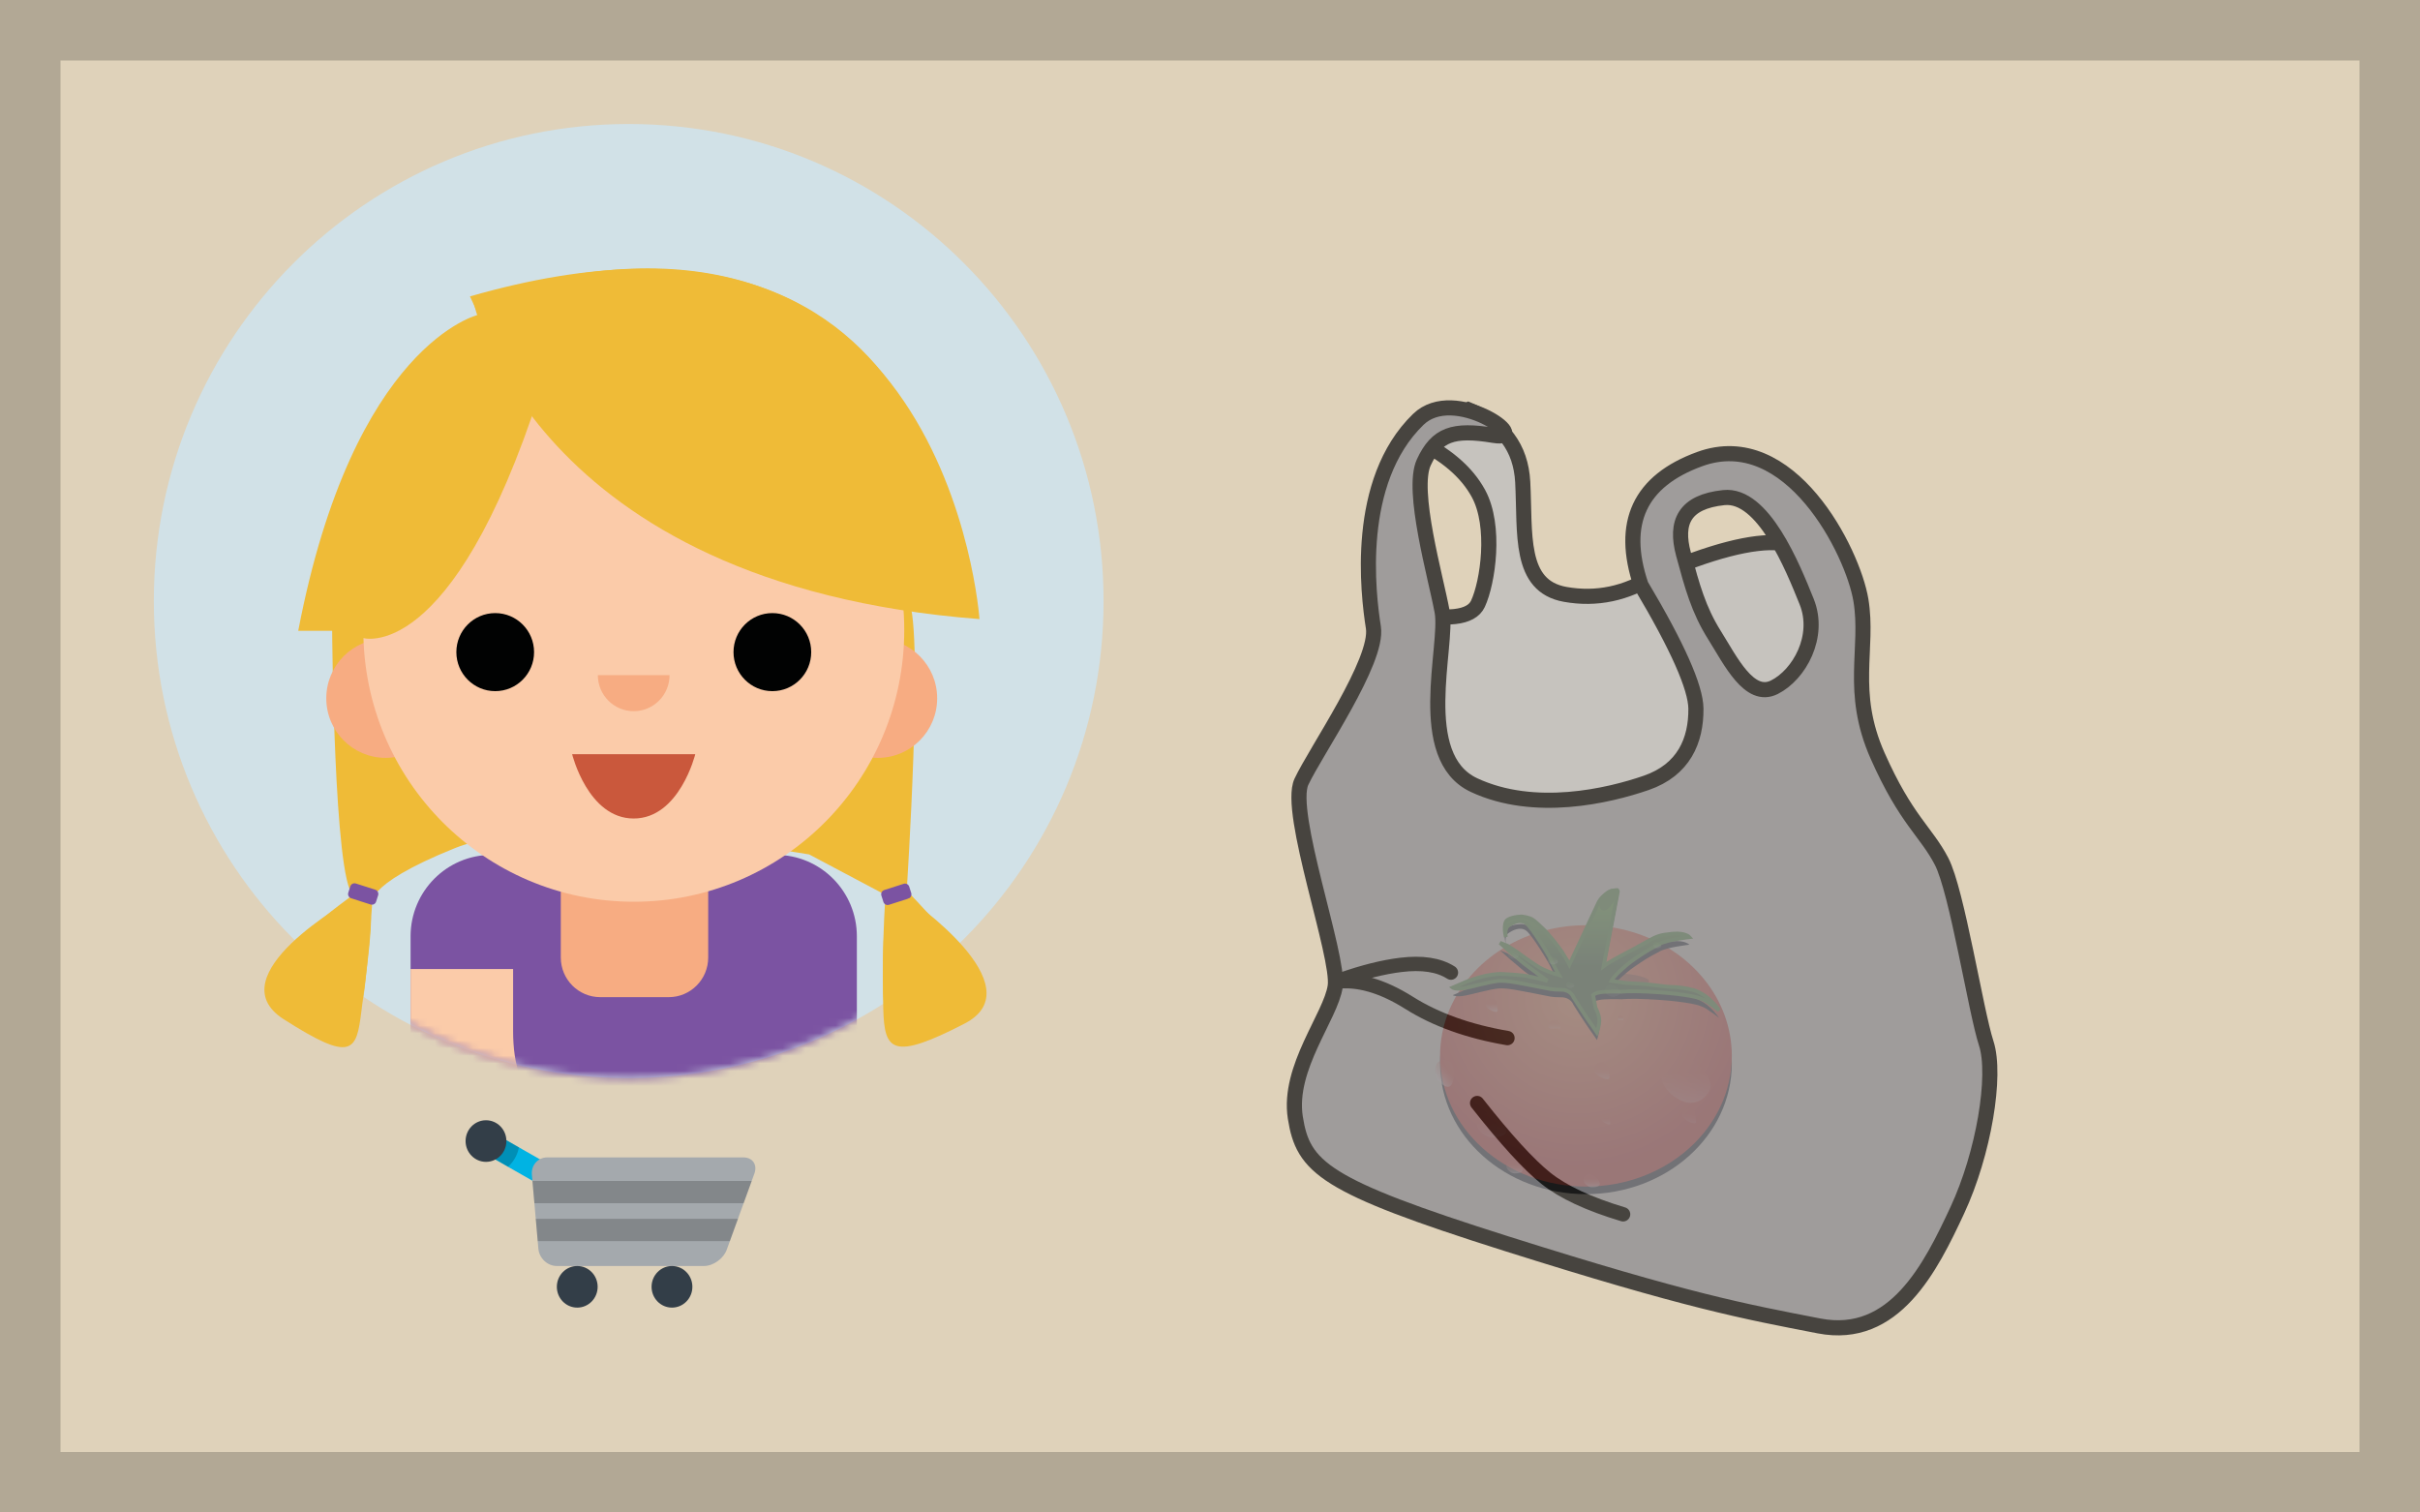 <?xml version="1.0" encoding="UTF-8"?>
<svg width="320px" height="200px" viewBox="0 0 320 200" version="1.1" xmlns="http://www.w3.org/2000/svg" xmlns:xlink="http://www.w3.org/1999/xlink">
    <!-- Generator: Sketch 51.2 (57519) - http://www.bohemiancoding.com/sketch -->
    <title>WasteAni_02_2</title>
    <desc>Created with Sketch.</desc>
    <defs>
        <radialGradient cx="47.314%" cy="27.768%" fx="47.314%" fy="27.768%" r="64.942%" gradientTransform="translate(0.473,0.278),scale(0.896,1),rotate(90),translate(-0.473,-0.278)" id="radialGradient-1">
            <stop stop-color="#FF833B" offset="0%"></stop>
            <stop stop-color="#C81707" offset="100%"></stop>
        </radialGradient>
        <path d="M21.711,39.905 C32.364,39.905 41,32.168 41,22.625 C41,15.059 35.571,8.628 28.012,6.289 C26.037,5.678 23.917,5.346 21.711,5.346 C19.869,5.346 18.088,5.577 16.401,6.009 C8.33,8.075 2.422,14.732 2.422,22.625 C2.422,32.168 11.058,39.905 21.711,39.905 Z" id="path-2"></path>
        <filter x="-5.2%" y="-2.9%" width="110.4%" height="111.6%" filterUnits="objectBoundingBox" id="filter-3">
            <feOffset dx="0" dy="1" in="SourceAlpha" result="shadowOffsetOuter1"></feOffset>
            <feGaussianBlur stdDeviation="0.5" in="shadowOffsetOuter1" result="shadowBlurOuter1"></feGaussianBlur>
            <feColorMatrix values="0 0 0 0 0   0 0 0 0 0   0 0 0 0 0  0 0 0 0.298 0" type="matrix" in="shadowBlurOuter1"></feColorMatrix>
        </filter>
        <linearGradient x1="50%" y1="50%" x2="50%" y2="100%" id="linearGradient-4">
            <stop stop-color="#C81707" stop-opacity="0.499" offset="0%"></stop>
            <stop stop-color="#FFFFFF" stop-opacity="0.503" offset="100%"></stop>
        </linearGradient>
        <path d="M30.052,13.747 C30.052,13.062 26.615,12.506 22.374,12.506 C18.134,12.506 14.697,13.062 14.697,13.747 C14.697,14.432 18.134,14.988 22.374,14.988 C26.615,14.988 30.052,14.432 30.052,13.747 Z" id="path-5"></path>
        <filter x="-6.5%" y="-40.3%" width="113.0%" height="180.6%" filterUnits="objectBoundingBox" id="filter-6">
            <feGaussianBlur stdDeviation="0.5" in="SourceAlpha" result="shadowBlurInner1"></feGaussianBlur>
            <feOffset dx="0" dy="1" in="shadowBlurInner1" result="shadowOffsetInner1"></feOffset>
            <feComposite in="shadowOffsetInner1" in2="SourceAlpha" operator="arithmetic" k2="-1" k3="1" result="shadowInnerInner1"></feComposite>
            <feColorMatrix values="0 0 0 0 0   0 0 0 0 0   0 0 0 0 0  0 0 0 0.2 0" type="matrix" in="shadowInnerInner1"></feColorMatrix>
        </filter>
        <linearGradient x1="50%" y1="35.197%" x2="50%" y2="113.282%" id="linearGradient-7">
            <stop stop-color="#D93917" stop-opacity="0.498" offset="0%"></stop>
            <stop stop-color="#FFFFFF" offset="100%"></stop>
        </linearGradient>
        <linearGradient x1="50%" y1="0%" x2="50%" y2="54.762%" id="linearGradient-8">
            <stop stop-color="#56AD19" offset="0%"></stop>
            <stop stop-color="#284F0C" offset="100%"></stop>
        </linearGradient>
        <path d="M19.53,10.552 L23.347,2.398 C23.906,1.206 25.382,0.552 25.961,0.729 L25.777,0.673 C25.879,0.704 25.945,0.812 25.926,0.912 L24.052,10.758 C24.197,10.645 24.367,10.522 24.577,10.388 C25.422,9.845 28.337,8.329 28.337,8.329 C28.337,8.329 28.813,8.044 29.957,7.421 C31.102,6.799 31.512,6.619 33.181,6.465 C34.851,6.312 35.388,6.922 35.388,6.922 C35.388,6.922 32.462,7.244 31.453,7.811 C30.444,8.378 30.177,8.447 28.948,9.274 C27.72,10.102 27.538,10.207 26.42,11.2 C25.303,12.193 25.085,12.708 25.085,12.708 L26.872,12.961 C26.872,12.961 27.691,13.042 28.52,13.07 C29.348,13.098 30.938,13.278 31.835,13.395 C32.732,13.513 32.709,13.473 33.591,13.526 C34.473,13.579 35.904,13.824 36.533,14.153 C37.163,14.483 37.468,14.641 38.101,15.196 C38.734,15.751 39.323,16.598 39.323,16.598 C39.323,16.598 37.837,15.45 37.268,15.196 C36.7,14.942 36.134,14.769 34.796,14.574 C33.457,14.379 32.398,14.262 29.957,14.133 C27.516,14.005 26.488,14.136 26.488,14.136 C26.488,14.136 25.287,14.084 24.118,14.153 C22.949,14.222 22.656,14.574 22.656,14.574 L22.987,16.29 C22.987,16.29 23.434,17.053 23.476,17.82 C23.518,18.587 23.163,19.524 23.163,19.524 C23.163,19.524 22.663,18.766 22.119,18.015 C21.574,17.265 20.047,14.85 20.047,14.85 C20.047,14.85 19.735,13.874 18.413,13.874 C17.092,13.874 17.121,13.785 15.039,13.395 C12.956,13.006 11.398,12.636 10.222,12.706 C9.047,12.777 6.528,13.539 5.483,13.692 C4.438,13.845 4.099,13.594 4.099,13.594 L5.936,12.803 C5.936,12.803 7.07,12.33 8.399,12.036 C9.728,11.743 10.555,11.784 10.555,11.784 C10.555,11.784 11.941,11.838 13.276,11.979 C14.612,12.12 16.617,12.708 16.617,12.708 L13.522,10.409 L11.737,8.901 L10.353,7.67 L11.364,8.08 L12.602,8.882 C12.602,8.882 15.005,10.684 15.982,11.15 C16.96,11.616 18.151,11.947 18.151,11.947 C18.151,11.947 17.26,10.391 17.064,9.9 C16.869,9.409 14.535,5.532 13.751,5.022 C12.966,4.512 11.99,5.016 11.442,5.41 C10.894,5.804 11.118,6.915 11.118,6.915 C11.118,6.915 10.643,5.022 11.392,4.601 C12.141,4.18 13.251,4.191 13.251,4.191 C13.251,4.191 14.123,4.294 14.578,4.56 C15.032,4.827 15.339,5.186 16.038,5.824 C16.737,6.462 18.256,8.347 18.789,9.274 C19.268,10.108 19.282,10.034 19.53,10.552 Z" id="path-9"></path>
        <filter x="-6.4%" y="-6.6%" width="112.8%" height="123.9%" filterUnits="objectBoundingBox" id="filter-10">
            <feMorphology radius="0.25" operator="dilate" in="SourceAlpha" result="shadowSpreadOuter1"></feMorphology>
            <feOffset dx="0" dy="1" in="shadowSpreadOuter1" result="shadowOffsetOuter1"></feOffset>
            <feGaussianBlur stdDeviation="0.5" in="shadowOffsetOuter1" result="shadowBlurOuter1"></feGaussianBlur>
            <feComposite in="shadowBlurOuter1" in2="SourceAlpha" operator="out" result="shadowBlurOuter1"></feComposite>
            <feColorMatrix values="0 0 0 0 0.235   0 0 0 0 0.027   0 0 0 0 0.008  0 0 0 0.3 0" type="matrix" in="shadowBlurOuter1"></feColorMatrix>
        </filter>
        <linearGradient x1="50%" y1="35.197%" x2="50%" y2="113.282%" id="linearGradient-11">
            <stop stop-color="#55AB19" offset="0%"></stop>
            <stop stop-color="#FFFFFF" offset="100%"></stop>
        </linearGradient>
        <path d="M0.341,63.371 C0.341,98.21 28.454,126.451 63.134,126.451 C97.813,126.451 125.926,98.21 125.926,63.371 C125.926,28.532 97.813,0.289 63.134,0.289 C28.454,0.289 0.341,28.532 0.341,63.371" id="path-12"></path>
        <path d="M0.341,63.371 C0.341,98.21 28.454,126.451 63.134,126.451 C97.813,126.451 125.926,98.21 125.926,63.371 C125.926,28.532 97.813,0.289 63.134,0.289 C28.454,0.289 0.341,28.532 0.341,63.371" id="path-14"></path>
        <path d="M0.341,63.371 C0.341,98.21 28.454,126.451 63.134,126.451 C97.813,126.451 125.926,98.21 125.926,63.371 C125.926,28.532 97.813,0.289 63.134,0.289 C28.454,0.289 0.341,28.532 0.341,63.371" id="path-16"></path>
        <path d="M0.341,63.371 C0.341,98.21 28.454,126.451 63.134,126.451 C97.813,126.451 125.926,98.21 125.926,63.371 C125.926,28.532 97.813,0.289 63.134,0.289 C28.454,0.289 0.341,28.532 0.341,63.371 Z" id="path-18"></path>
        <path d="M0.341,63.371 C0.341,98.21 28.454,126.451 63.134,126.451 C97.813,126.451 125.926,98.21 125.926,63.371 C125.926,28.532 97.813,0.289 63.134,0.289 C28.454,0.289 0.341,28.532 0.341,63.371" id="path-20"></path>
        <path d="M0.341,63.371 C0.341,98.21 28.454,126.451 63.134,126.451 C97.813,126.451 125.926,98.21 125.926,63.371 C125.926,28.532 97.813,0.289 63.134,0.289 C28.454,0.289 0.341,28.532 0.341,63.371" id="path-22"></path>
        <path d="M0.341,63.371 C0.341,98.21 28.454,126.451 63.134,126.451 C97.813,126.451 125.926,98.21 125.926,63.371 C125.926,28.532 97.813,0.289 63.134,0.289 C28.454,0.289 0.341,28.532 0.341,63.371" id="path-24"></path>
        <path d="M0.341,63.371 C0.341,98.21 28.454,126.451 63.134,126.451 C97.813,126.451 125.926,98.21 125.926,63.371 C125.926,28.532 97.813,0.289 63.134,0.289 C28.454,0.289 0.341,28.532 0.341,63.371" id="path-26"></path>
        <path d="M0.341,63.371 C0.341,98.21 28.454,126.451 63.134,126.451 C97.813,126.451 125.926,98.21 125.926,63.371 C125.926,28.532 97.813,0.289 63.134,0.289 C28.454,0.289 0.341,28.532 0.341,63.371" id="path-28"></path>
        <path d="M0.341,63.371 C0.341,98.21 28.454,126.451 63.134,126.451 C97.813,126.451 125.926,98.21 125.926,63.371 C125.926,28.532 97.813,0.289 63.134,0.289 C28.454,0.289 0.341,28.532 0.341,63.371" id="path-30"></path>
        <path d="M0.341,63.371 C0.341,98.21 28.454,126.451 63.134,126.451 C97.813,126.451 125.926,98.21 125.926,63.371 C125.926,28.532 97.813,0.289 63.134,0.289 C28.454,0.289 0.341,28.532 0.341,63.371" id="path-32"></path>
        <path d="M0.341,63.371 C0.341,98.21 28.454,126.451 63.134,126.451 C97.813,126.451 125.926,98.21 125.926,63.371 C125.926,28.532 97.813,0.289 63.134,0.289 C28.454,0.289 0.341,28.532 0.341,63.371 Z" id="path-34"></path>
        <path d="M0.341,63.371 C0.341,98.21 28.454,126.451 63.134,126.451 C97.813,126.451 125.926,98.21 125.926,63.371 C125.926,28.532 97.813,0.289 63.134,0.289 C28.454,0.289 0.341,28.532 0.341,63.371" id="path-36"></path>
        <path d="M0.341,63.371 C0.341,98.21 28.454,126.451 63.134,126.451 C97.813,126.451 125.926,98.21 125.926,63.371 C125.926,28.532 97.813,0.289 63.134,0.289 C28.454,0.289 0.341,28.532 0.341,63.371" id="path-38"></path>
        <path d="M0.341,63.371 C0.341,98.21 28.454,126.451 63.134,126.451 C97.813,126.451 125.926,98.21 125.926,63.371 C125.926,28.532 97.813,0.289 63.134,0.289 C28.454,0.289 0.341,28.532 0.341,63.371" id="path-40"></path>
    </defs>
    <g id="WasteAni_02_2" stroke="none" stroke-width="1" fill="none" fill-rule="evenodd">
        <rect id="Rectangle-22" fill="#DFD2BA" fill-rule="nonzero" x="0" y="0" width="320" height="200"></rect>
        <g id="Tomatoe" transform="translate(188, 117)">
            <g id="Oval-1">
                <use fill="black" fill-opacity="1" filter="url(#filter-3)" xlink:href="#path-2"></use>
                <use fill="url(#radialGradient-1)" fill-rule="evenodd" xlink:href="#path-2"></use>
            </g>
            <g id="Oval-2" opacity="0.3" transform="translate(22.374, 13.747) scale(1, -1) translate(-22.374, -13.747) ">
                <use fill="url(#linearGradient-4)" fill-rule="evenodd" xlink:href="#path-5"></use>
                <use fill="black" fill-opacity="1" filter="url(#filter-6)" xlink:href="#path-5"></use>
            </g>
            <path d="M11.179,32.517 C11.179,31.726 9.522,30.263 8.737,30.263 C7.952,30.263 7.315,30.904 7.315,31.694 C7.315,32.485 8.462,33.413 9.247,33.413 C10.032,33.413 11.179,33.307 11.179,32.517 Z" id="Oval-2-Copy-7" fill="url(#linearGradient-7)" opacity="0.145"></path>
            <path d="M4.904,25.465 C4.904,24.76 3.425,23.453 2.725,23.453 C2.024,23.453 1.456,24.026 1.456,24.731 C1.456,25.437 2.479,26.265 3.18,26.265 C3.881,26.265 4.904,26.171 4.904,25.465 Z" id="Oval-2-Copy-17" fill="url(#linearGradient-7)" opacity="0.6" transform="translate(3.18, 24.859) rotate(50) translate(-3.18, -24.859) "></path>
            <path d="M13.345,37.66 C13.345,37.217 12.416,36.396 11.976,36.396 C11.536,36.396 11.179,36.756 11.179,37.199 C11.179,37.642 11.822,38.162 12.262,38.162 C12.702,38.162 13.345,38.103 13.345,37.66 Z" id="Oval-2-Copy-16" fill="url(#linearGradient-7)" opacity="0.501"></path>
            <path d="M23.56,39.498 C23.56,39.054 22.631,38.234 22.191,38.234 C21.751,38.234 21.394,38.593 21.394,39.037 C21.394,39.48 22.037,40 22.477,40 C22.917,40 23.56,39.941 23.56,39.498 Z" id="Oval-2-Copy-18" fill="url(#linearGradient-7)" opacity="0.495"></path>
            <path d="M38.225,26.771 C38.537,25.845 36.062,22.625 34.517,22.625 C32.972,22.625 31.719,23.887 31.719,25.443 C31.719,26.999 33.976,28.824 35.521,28.824 C37.066,28.824 37.914,27.696 38.225,26.771 Z" id="Oval-2-Copy-8" fill="url(#linearGradient-7)" opacity="0.254"></path>
            <path d="M24.731,24.481 C24.731,23.929 24.287,23.482 23.74,23.482 C23.192,23.482 22.749,23.929 22.749,24.481 C22.749,25.032 23.997,25.725 24.544,25.725 C25.092,25.725 24.731,25.032 24.731,24.481 Z" id="Oval-2-Copy-3" fill="url(#linearGradient-7)" opacity="0.264"></path>
            <path d="M36.185,30.458 C36.185,29.981 35.801,29.595 35.328,29.595 C34.855,29.595 34.471,29.981 34.471,30.458 C34.471,30.935 35.55,31.533 36.023,31.533 C36.497,31.533 36.185,30.935 36.185,30.458 Z" id="Oval-2-Copy-9" fill="url(#linearGradient-7)" opacity="0.15"></path>
            <path d="M24.879,31.016 C24.879,30.716 24.637,30.472 24.338,30.472 C24.04,30.472 23.798,30.716 23.798,31.016 C23.798,31.317 24.478,31.695 24.777,31.695 C25.075,31.695 24.879,31.317 24.879,31.016 Z" id="Oval-2-Copy-10" fill="url(#linearGradient-7)" opacity="0.25"></path>
            <path d="M9.964,15.846 C9.964,15.422 9.623,15.078 9.202,15.078 C8.782,15.078 8.441,15.422 8.441,15.846 C8.441,16.269 9.4,16.802 9.821,16.802 C10.241,16.802 9.964,16.269 9.964,15.846 Z" id="Oval-2-Copy-6" fill="url(#linearGradient-7)" opacity="0.502"></path>
            <path d="M18.393,18.689 C18.393,18.228 18.022,17.854 17.564,17.854 C17.107,17.854 16.735,18.228 16.735,18.689 C16.735,19.15 17.339,18.995 17.797,18.995 C18.254,18.995 18.393,19.15 18.393,18.689 Z" id="Oval-2-Copy-4" fill="url(#linearGradient-7)" opacity="0.253"></path>
            <path d="M26.687,17.703 C26.687,17.492 26.518,17.321 26.308,17.321 C26.099,17.321 25.93,17.492 25.93,17.703 C25.93,17.913 26.205,17.842 26.415,17.842 C26.624,17.842 26.687,17.913 26.687,17.703 Z" id="Oval-2-Copy-5" fill="url(#linearGradient-7)" opacity="0.502"></path>
            <g id="Path-1">
                <use fill="black" fill-opacity="1" filter="url(#filter-10)" xlink:href="#path-9"></use>
                <use stroke="#3E7C12" stroke-width="0.5" fill="url(#linearGradient-8)" fill-rule="evenodd" xlink:href="#path-9"></use>
            </g>
            <path d="M26.25,14.346 C26.25,13.933 25.383,13.167 24.973,13.167 C24.562,13.167 24.229,13.502 24.229,13.916 C24.229,14.33 24.829,14.815 25.24,14.815 C25.65,14.815 26.25,14.76 26.25,14.346 Z" id="Oval-2-Copy-19" fill="url(#linearGradient-11)" opacity="0.104" transform="translate(25.24, 13.991) rotate(-12) translate(-25.24, -13.991) "></path>
            <path d="M12.781,9.458 C12.781,9.171 12.179,8.639 11.893,8.639 C11.608,8.639 11.377,8.872 11.377,9.159 C11.377,9.447 11.794,9.784 12.079,9.784 C12.364,9.784 12.781,9.746 12.781,9.458 Z" id="Oval-2-Copy-22" fill="url(#linearGradient-11)" opacity="0.149" transform="translate(12.079, 9.211) rotate(-12) translate(-12.079, -9.211) "></path>
            <path d="M17.965,10.24 C17.965,9.977 17.412,9.489 17.151,9.489 C16.889,9.489 16.677,9.703 16.677,9.966 C16.677,10.23 17.059,10.539 17.321,10.539 C17.582,10.539 17.965,10.504 17.965,10.24 Z" id="Oval-2-Copy-20" fill="url(#linearGradient-11)" opacity="0.252" transform="translate(17.321, 10.014) rotate(-12) translate(-17.321, -10.014) "></path>
            <path d="M20.135,13.403 C20.135,13.189 19.685,12.792 19.472,12.792 C19.259,12.792 19.086,12.966 19.086,13.18 C19.086,13.395 19.397,13.647 19.61,13.647 C19.824,13.647 20.135,13.618 20.135,13.403 Z" id="Oval-2-Copy-23" fill="url(#linearGradient-11)" opacity="0.15" transform="translate(19.61, 13.219) rotate(-12) translate(-19.61, -13.219) "></path>
            <path d="M31.643,8.161 C31.643,7.947 31.193,7.55 30.981,7.55 C30.768,7.55 30.595,7.724 30.595,7.938 C30.595,8.152 30.906,8.404 31.119,8.404 C31.332,8.404 31.643,8.375 31.643,8.161 Z" id="Oval-2-Copy-21" fill="url(#linearGradient-11)" opacity="0.252" transform="translate(31.119, 7.977) rotate(-12) translate(-31.119, -7.977) "></path>
            <path d="M24.625,2.732 C25.542,2.732 26.284,2.635 26.284,2.055 C26.284,1.475 25.542,1.005 24.625,1.005 C23.709,1.005 22.967,1.475 22.967,2.055 C22.967,2.635 23.709,2.732 24.625,2.732 Z" id="Oval-3" fill="#3F7F12" transform="translate(24.625, 1.868) rotate(-53) translate(-24.625, -1.868) "></path>
        </g>
        <g id="Group-6" opacity="0.8" transform="translate(219.091, 115.091) rotate(-335) translate(-219.091, -115.091) translate(164.091, 60.091)" fill-rule="nonzero" stroke="#212121">
            <path d="M6.695,10.322 C11.578,10.071 15.086,11.947 17.218,15.95 C20.417,21.954 22.503,28.675 28.595,27.046 C32.656,25.961 35.872,23.548 38.244,19.809 C43.64,13.74 48.067,10.087 51.524,8.852 C54.981,7.617 58.989,9.983 63.547,15.95 L73.966,44.683 L27.822,65.431 L10.461,38.057 C15.926,36.804 18.658,35.137 18.658,33.057 C18.658,29.937 16.503,22.724 12.56,19.809 C9.932,17.866 6.377,16.883 1.897,16.862 L6.695,10.322 Z" id="Path-10" stroke-width="2" fill="#BFBFBF"></path>
            <path d="M48.829,45.114 C52.625,41.445 52.45,37.23 50.64,33.435 C49.432,30.906 44.936,26.992 37.15,21.696 C31.17,15.423 31.17,9.296 37.15,3.315 C46.12,-5.656 60.662,5.839 64.346,11.207 C68.029,16.575 68.029,22.81 75.047,28.929 C82.066,35.047 85.079,35.293 88.612,38.009 C92.145,40.726 101.075,54.048 104.131,57.316 C107.186,60.583 110,70.676 110,78.962 C110,87.249 109.752,98.075 99.88,100.538 C90.009,103 82.934,104.861 57.811,108.147 C32.688,111.433 29.204,110.363 25.483,104.827 C21.763,99.292 24.091,90.706 22.927,86.861 C21.763,83.017 7.45,68.684 7.45,64.251 C7.45,59.818 9.959,45.452 7.45,41.731 C4.941,38.009 -2.995,25.29 1.204,14.286 C3.599,8.009 16.34,10.536 11.124,11.995 C5.909,13.455 4.267,15.026 4.267,19.121 C4.267,23.216 12.144,32.24 14.809,36 C17.474,39.759 19.513,55 28.332,55 C37.15,55 45.033,48.783 48.829,45.114 Z M48.759,23.59 C52.098,25.749 56.544,29.395 58.844,26.49 C61.144,23.586 61.545,17.798 57.932,14.423 C54.319,11.047 46.686,3.886 42.191,6.585 C37.696,9.285 37.696,12.268 40.525,15.622 C43.353,18.975 45.42,21.431 48.759,23.59 Z" id="Combined-Shape" stroke-width="2" fill="#8E8E93"></path>
            <path d="M23.275,85.759 C25.483,83.599 27.58,81.897 29.568,80.654 C31.99,79.139 34.146,78.508 36.034,78.761" id="Path-13" stroke-width="1.897" stroke-linecap="round" stroke-linejoin="round"></path>
            <path d="M22.759,86.293 C25.223,84.722 28.537,84.198 32.701,84.722 C36.864,85.246 41.453,84.821 46.466,83.448" id="Path-14" stroke-width="1.897" stroke-linecap="round" stroke-linejoin="round"></path>
            <path d="M46.466,92.931 C51.936,95.694 56.083,97.419 58.907,98.106 C61.731,98.792 65.486,98.792 70.172,98.106" id="Path-16" stroke-width="1.897" stroke-linecap="round" stroke-linejoin="round"></path>
        </g>
        <g id="Group" transform="translate(20, 16)">
            <g id="4">
                <path d="M125.926,63.479 C125.926,98.317 97.813,126.56 63.134,126.56 C28.455,126.56 0.341,98.317 0.341,63.479 C0.341,28.641 28.455,0.398 63.134,0.398 C97.813,0.398 125.926,28.641 125.926,63.479" id="Fill-1-Copy" fill="#D1E1E7"></path>
                <g id="Group-49" transform="translate(0, 0.108)">
                    <g id="Group-6">
                        <mask id="mask-13" fill="white">
                            <use xlink:href="#path-12"></use>
                        </mask>
                        <g id="Clip-5"></g>
                        <path d="M59.281,87.625 L68.333,87.625 C71.216,87.625 73.553,89.974 73.553,92.87 L73.553,110.505 C73.553,113.401 71.216,115.749 68.333,115.749 L59.281,115.749 C56.398,115.749 54.06,113.401 54.06,110.505 L54.06,92.87 C54.06,89.974 56.398,87.625 59.281,87.625" id="Fill-4" fill="#F7AC82" mask="url(#mask-13)"></path>
                    </g>
                    <g id="Group-9">
                        <mask id="mask-15" fill="white">
                            <use xlink:href="#path-14"></use>
                        </mask>
                        <g id="Clip-8"></g>
                        <path d="M82.6,134.621 L44.995,134.621 C39.084,134.621 34.291,129.8 34.291,123.854 L34.291,107.706 C34.291,101.759 39.084,96.938 44.995,96.938 L82.6,96.938 C88.512,96.938 93.304,101.759 93.304,107.706 L93.304,123.854 C93.304,129.8 88.512,134.621 82.6,134.621" id="Fill-7" fill="#7B53A2" mask="url(#mask-15)"></path>
                        <rect id="Rectangle-Copy" fill="#FBCBA9" fill-rule="nonzero" mask="url(#mask-15)" x="79.747" y="111.358" width="13.557" height="19.227"></rect>
                        <path d="M34.291,121.665 C34.291,117.779 34.291,114.568 34.291,112.032 L47.848,112.032 C47.848,113.267 47.848,115.997 47.848,120.222 C47.848,124.432 48.821,129.55 53.165,129.55 C59.73,129.55 58.677,130.936 55.197,131.785 C57.064,134.163 60.595,137 58.632,138.23 C56.668,139.461 53.791,143.502 45.884,137.608 C37.976,131.714 34.291,127.334 34.291,121.665 Z" id="Rectangle-Copy-2" fill="#FBCBA9" fill-rule="nonzero" mask="url(#mask-15)"></path>
                    </g>
                    <g id="Group-12">
                        <mask id="mask-17" fill="white">
                            <use xlink:href="#path-16"></use>
                        </mask>
                        <g id="Clip-11"></g>
                        <path d="M59.375,87.625 L68.428,87.625 C71.31,87.625 73.647,89.974 73.647,92.87 L73.647,110.505 C73.647,113.401 71.31,115.749 68.428,115.749 L59.375,115.749 C56.492,115.749 54.155,113.401 54.155,110.505 L54.155,92.87 C54.155,89.974 56.492,87.625 59.375,87.625" id="Fill-10" fill="#F7AC82" mask="url(#mask-17)"></path>
                    </g>
                    <g id="Group-15">
                        <mask id="mask-19" fill="white">
                            <use xlink:href="#path-18"></use>
                        </mask>
                        <g id="Clip-14"></g>
                        <path d="M43.266,25.508 C43.266,25.508 26.725,29.283 19.436,67.305 L23.922,67.305 C23.922,67.305 24.148,100.256 26.698,102.228 C26.698,102.228 13.829,111.24 15.231,115.184 C16.633,119.126 25.27,123.068 26.698,121.662 C28.127,120.253 29.194,103.636 29.194,103.636 C29.194,103.636 27.566,101.1 40.182,96.032 C52.797,90.962 87.001,96.877 87.001,96.877 L97.093,102.228 C97.093,102.228 95.691,121.681 98.495,121.952 C101.298,122.224 109.148,116.591 108.587,113.212 C108.027,109.832 99.896,101.664 99.896,101.664 C99.896,101.664 102.139,67.305 100.176,63.361 C100.176,63.361 105.784,65.615 107.185,64.77 C107.185,64.77 107.746,4.217 42.145,23.087 L43.266,25.508 Z" id="Fill-13" fill="#EFBB37" mask="url(#mask-19)"></path>
                    </g>
                    <g id="Group-18">
                        <mask id="mask-21" fill="white">
                            <use xlink:href="#path-20"></use>
                        </mask>
                        <g id="Clip-17"></g>
                        <path d="M38.822,76.232 C38.822,80.581 35.313,84.106 30.984,84.106 C26.654,84.106 23.145,80.581 23.145,76.232 C23.145,71.883 26.654,68.358 30.984,68.358 C35.313,68.358 38.822,71.883 38.822,76.232" id="Fill-16" fill="#F7AC82" mask="url(#mask-21)"></path>
                    </g>
                    <g id="Group-21">
                        <mask id="mask-23" fill="white">
                            <use xlink:href="#path-22"></use>
                        </mask>
                        <g id="Clip-20"></g>
                        <path d="M103.923,76.232 C103.923,80.581 100.414,84.106 96.085,84.106 C91.755,84.106 88.246,80.581 88.246,76.232 C88.246,71.883 91.755,68.358 96.085,68.358 C100.414,68.358 103.923,71.883 103.923,76.232" id="Fill-19" fill="#F7AC82" mask="url(#mask-23)"></path>
                    </g>
                    <g id="Group-24">
                        <mask id="mask-25" fill="white">
                            <use xlink:href="#path-24"></use>
                        </mask>
                        <g id="Clip-23"></g>
                        <path d="M99.57,67.204 C99.57,87.047 83.558,103.132 63.807,103.132 C44.056,103.132 28.044,87.047 28.044,67.204 C28.044,47.362 44.056,31.277 63.807,31.277 C83.558,31.277 99.57,47.362 99.57,67.204" id="Fill-22" fill="#FBCBA9" mask="url(#mask-25)"></path>
                    </g>
                    <g id="Group-27">
                        <mask id="mask-27" fill="white">
                            <use xlink:href="#path-26"></use>
                        </mask>
                        <g id="Clip-26"></g>
                        <path d="M50.621,70.124 C50.621,72.975 48.321,75.285 45.483,75.285 C42.646,75.285 40.345,72.975 40.345,70.124 C40.345,67.273 42.646,64.963 45.483,64.963 C48.321,64.963 50.621,67.273 50.621,70.124" id="Fill-25" fill="#010202" mask="url(#mask-27)"></path>
                    </g>
                    <g id="Group-30">
                        <mask id="mask-29" fill="white">
                            <use xlink:href="#path-28"></use>
                        </mask>
                        <g id="Clip-29"></g>
                        <path d="M87.268,70.124 C87.268,72.975 84.968,75.285 82.131,75.285 C79.294,75.285 76.993,72.975 76.993,70.124 C76.993,67.273 79.294,64.963 82.131,64.963 C84.968,64.963 87.268,67.273 87.268,70.124" id="Fill-28" fill="#010202" mask="url(#mask-29)"></path>
                    </g>
                    <g id="Group-33">
                        <mask id="mask-31" fill="white">
                            <use xlink:href="#path-30"></use>
                        </mask>
                        <g id="Clip-32"></g>
                        <path d="M63.794,77.932 C61.175,77.932 59.053,75.799 59.053,73.169 L68.537,73.169 C68.537,75.799 66.414,77.932 63.794,77.932" id="Fill-31" fill="#F7AC82" mask="url(#mask-31)"></path>
                    </g>
                    <g id="Group-36">
                        <mask id="mask-33" fill="white">
                            <use xlink:href="#path-32"></use>
                        </mask>
                        <g id="Clip-35"></g>
                        <path d="M55.654,83.62 L71.936,83.62 C71.936,83.62 69.852,92.125 63.794,92.125 C57.738,92.125 55.654,83.62 55.654,83.62" id="Fill-34" fill="#CA583C" mask="url(#mask-33)"></path>
                    </g>
                    <g id="Group-39">
                        <mask id="mask-35" fill="white">
                            <use xlink:href="#path-34"></use>
                        </mask>
                        <g id="Clip-38"></g>
                        <path d="M27.911,68.242 C27.911,68.242 39.665,72.071 51.42,35.687 L51.42,23.705 L39.665,32.496 L23.145,63.135 L27.911,68.242 Z" id="Fill-37" fill="#EFBB37" mask="url(#mask-35)"></path>
                    </g>
                    <g id="Group-42">
                        <mask id="mask-37" fill="white">
                            <use xlink:href="#path-36"></use>
                        </mask>
                        <g id="Clip-41"></g>
                        <path d="M42.534,23.522 C42.534,23.522 50,61.171 109.518,65.756 C109.518,65.756 105.163,2.956 42.534,23.522" id="Fill-40" fill="#EFBB37" mask="url(#mask-37)"></path>
                    </g>
                    <g id="Group-45">
                        <mask id="mask-39" fill="white">
                            <use xlink:href="#path-38"></use>
                        </mask>
                        <g id="Clip-44"></g>
                        <path d="M29,103.495 L26.431,102.672 C26.125,102.574 25.956,102.244 26.054,101.935 L26.32,101.099 C26.418,100.79 26.746,100.62 27.053,100.718 L29.621,101.542 C29.928,101.64 30.097,101.97 29.999,102.278 L29.733,103.115 C29.635,103.424 29.307,103.593 29,103.495" id="Fill-43" fill="#7B53A2" mask="url(#mask-39)"></path>
                    </g>
                    <g id="Group-48">
                        <mask id="mask-41" fill="white">
                            <use xlink:href="#path-40"></use>
                        </mask>
                        <g id="Clip-47"></g>
                        <path d="M97.547,103.537 L100.116,102.714 C100.422,102.615 100.591,102.286 100.493,101.977 L100.228,101.14 C100.129,100.832 99.802,100.661 99.495,100.76 L96.927,101.584 C96.62,101.682 96.451,102.012 96.549,102.319 L96.814,103.157 C96.913,103.465 97.24,103.635 97.547,103.537" id="Fill-46" fill="#7B53A2" mask="url(#mask-41)"></path>
                    </g>
                </g>
                <g id="Group-54" transform="translate(14.354, 102.654)" fill="#EFBB37">
                    <path d="M12.009,0.345 C12.009,0.345 -5.875,10.343 3.156,16.119 C12.189,21.895 12.786,20.423 13.437,15.028 C14.088,9.633 15.341,1.497 14.295,1.391 C13.25,1.284 12.009,0.345 12.009,0.345" id="Fill-50"></path>
                    <path d="M85.811,0.177 C85.811,0.177 102.707,11.782 93.186,16.702 C83.664,21.621 82.602,20.278 82.445,14.845 C82.289,9.413 82.388,1.018 83.439,1.009 C84.49,0.999 85.811,0.177 85.811,0.177" id="Fill-52"></path>
                </g>
            </g>
        </g>
        <g id="Group-8" transform="translate(61, 148)">
            <rect id="Rectangle-path" fill="#00B3E3" transform="translate(7.488, 5.34) rotate(209.695) translate(-7.488, -5.34) " x="2.626" y="3.866" width="9.724" height="2.947"></rect>
            <path d="M3.979,1.605 L2.547,4.165 L6.181,6.278 C6.911,5.625 7.429,4.732 7.614,3.719 L3.979,1.605 L3.979,1.605 Z" id="Shape" fill="#000000" opacity="0.2"></path>
            <path d="M38.752,7.189 C39.181,6.01 38.522,5.046 37.289,5.046 L11.373,5.046 C10.14,5.046 9.222,6.07 9.331,7.322 L10.191,17.132 C10.301,18.383 11.399,19.408 12.632,19.408 L32.072,19.408 C33.305,19.408 34.664,18.444 35.092,17.265 L38.752,7.189 L38.752,7.189 Z" id="Shape" fill="#A4A9AD"></path>
            <ellipse id="Oval" fill="#333E48" cx="15.33" cy="22.158" rx="2.698" ry="2.751"></ellipse>
            <ellipse id="Oval" fill="#333E48" cx="3.263" cy="2.885" rx="2.698" ry="2.751"></ellipse>
            <ellipse id="Oval" fill="#333E48" cx="27.856" cy="22.158" rx="2.698" ry="2.751"></ellipse>
            <path d="M10.102,16.113 L35.511,16.113 L36.581,13.166 L9.844,13.166 L10.102,16.113 L10.102,16.113 Z M9.404,8.157 L9.663,11.103 L37.33,11.103 L38.401,8.157 L9.404,8.157 L9.404,8.157 Z" id="Shape" fill="#000000" opacity="0.2"></path>
        </g>
        <rect id="Rectangle-22-Copy" stroke-opacity="0.2" stroke="#000000" stroke-width="8" fill-opacity="0" fill="#FFFFFF" fill-rule="nonzero" x="4" y="4" width="312" height="192"></rect>
    </g>
</svg>